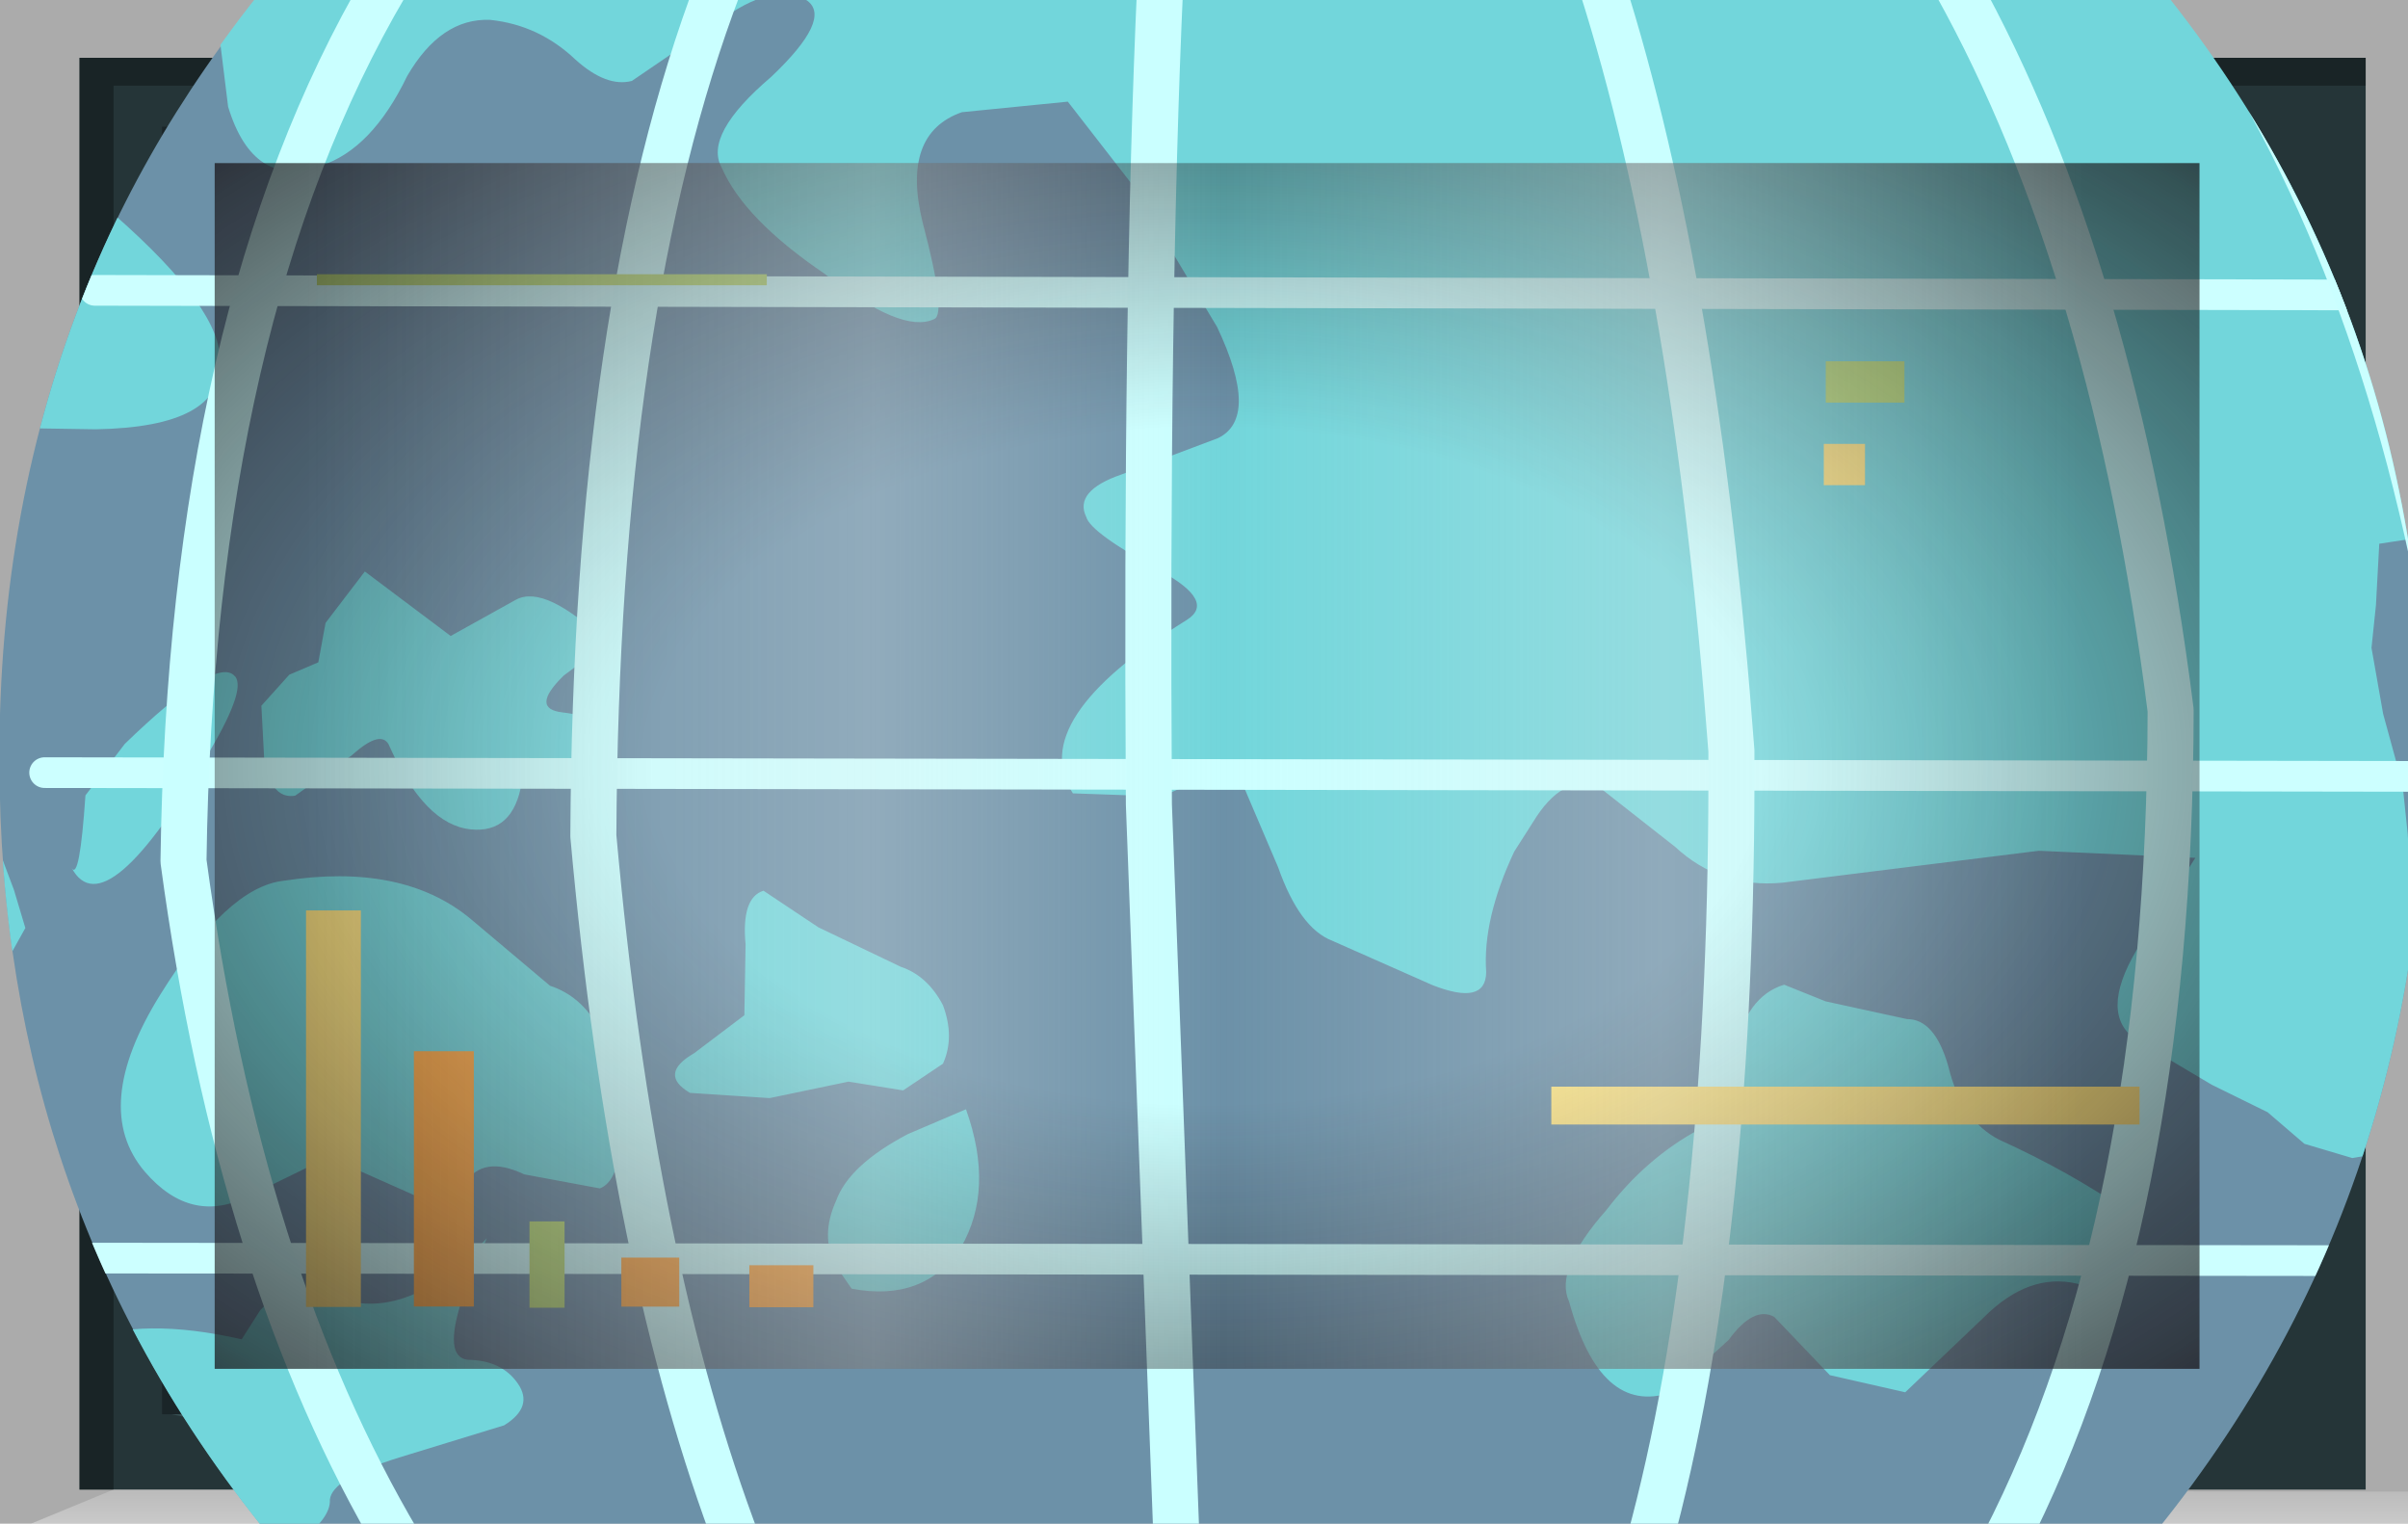 <?xml version="1.0" encoding="UTF-8" standalone="no"?>
<svg xmlns:xlink="http://www.w3.org/1999/xlink" height="73.8px" width="116.65px" xmlns="http://www.w3.org/2000/svg">
  <g transform="matrix(1.0, 0.0, 0.0, 1.0, 0.0, 0.0)">
    <use height="73.8" transform="matrix(1.0, 0.0, 0.0, 1.0, 0.0, 0.0)" width="116.65" xlink:href="#shape0"/>
    <clipPath id="clipPath0" transform="matrix(1.0, 0.0, 0.0, 1.0, 0.0, 0.0)">
      <use height="58.4" transform="matrix(1.0, 0.0, 0.0, 1.0, 10.4, 7.9)" width="96.15" xlink:href="#shape1"/>
    </clipPath>
    <g clip-path="url(#clipPath0)">
      <use height="29.45" transform="matrix(2.957, 0.308, -0.308, 2.957, 0.994, -13.064)" width="42.45" xlink:href="#shape2"/>
      <clipPath id="clipPath1" transform="">
        <use height="40.2" transform="matrix(2.957, 0.308, -0.308, 2.957, 6.382, -28.942)" width="39.55" xlink:href="#shape3"/>
      </clipPath>
    </g>
    <g clip-path="url(#clipPath1)">
      <use height="29.45" transform="matrix(2.957, 0.308, -0.308, 2.957, 0.846, -13.08)" width="42.5" xlink:href="#shape4"/>
    </g>
    <use height="2.0" transform="matrix(1.727, 0.0, 0.0, 0.917, 75.15, 52.633)" width="16.5" xlink:href="#shape5"/>
    <use height="2.0" transform="matrix(1.321, 0.0, 0.0, 0.267, 15.35, 13.283)" width="16.5" xlink:href="#shape6"/>
    <use height="2.0" transform="matrix(0.103, 0.0, 0.0, 2.091, 25.65, 59.159)" width="16.5" xlink:href="#shape6"/>
    <use height="2.0" transform="matrix(0.176, 0.0, 0.0, 6.183, 20.05, 50.917)" width="16.5" xlink:href="#shape7"/>
    <use height="2.0" transform="matrix(0.161, 0.0, 0.0, 9.603, 14.825, 44.097)" width="16.5" xlink:href="#shape5"/>
    <use height="2.0" transform="matrix(0.17, 0.0, 0.0, 1.187, 30.1, 60.913)" width="16.5" xlink:href="#shape7"/>
    <use height="2.0" transform="matrix(0.188, 0.0, 0.0, 1.017, 36.3, 61.283)" width="16.5" xlink:href="#shape7"/>
    <use height="2.0" transform="matrix(0.231, 0.0, 0.0, 1.0, 88.445, 17.5)" width="16.5" xlink:href="#shape6"/>
    <use height="2.0" transform="matrix(0.121, 0.0, 0.0, 1.0, 88.35, 21.5)" width="16.5" xlink:href="#shape5"/>
    <use height="58.4" transform="matrix(1.0, 0.0, 0.0, 1.0, 10.4, 7.9)" width="96.15" xlink:href="#shape8"/>
    <use height="0.0" id="price_tag_pt" transform="matrix(1.0, 0.0, 0.0, 1.0, 58.3, 83.45)" width="0.0" xlink:href="#sprite0"/>
  </g>
  <defs>
    <g id="shape0" transform="matrix(1.0, 0.0, 0.0, 1.0, 58.3, 36.9)">
      <path d="M58.35 -36.9 L58.35 36.9 -58.3 36.9 -58.3 -36.9 58.35 -36.9" fill="url(#gradient0)" fill-rule="evenodd" stroke="none"/>
      <path d="M-47.9 -29.0 L-47.9 29.4 48.25 29.4 48.25 -29.0 -47.9 -29.0 M-54.45 35.25 L-54.45 -34.1 56.3 -34.1 56.3 35.25 -54.45 35.25" fill="#253538" fill-rule="evenodd" stroke="none"/>
      <path d="M58.35 35.35 L58.35 36.9 -56.8 36.9 -52.8 35.25 58.35 35.35" fill="url(#gradient1)" fill-rule="evenodd" stroke="none"/>
      <path d="M-54.45 35.25 L-54.45 -34.1 56.3 -34.1 56.3 -32.75 -52.8 -32.75 -52.8 35.25 -54.45 35.25" fill="url(#gradient2)" fill-rule="evenodd" stroke="none"/>
      <path d="M-50.45 31.5 L48.25 31.5 48.7 32.6 -45.3 32.6 -50.45 31.5" fill="#385154" fill-rule="evenodd" stroke="none"/>
      <path d="M49.2 -30.75 L49.2 32.25 48.25 32.25 48.25 -30.75 49.2 -30.75" fill="#385154" fill-rule="evenodd" stroke="none"/>
      <path d="M-50.45 31.5 L-47.3 29.25 48.25 29.4 48.25 31.5 -50.45 31.5" fill="#1f2b2d" fill-rule="evenodd" stroke="none"/>
      <path d="M-47.9 -29.0 L-50.45 -30.75 48.25 -30.75 48.25 -29.0 -47.9 -29.0" fill="#111719" fill-rule="evenodd" stroke="none"/>
      <path d="M-47.9 -29.0 L-47.9 29.4 48.25 29.4 48.25 31.6 -50.45 31.6 -50.45 -30.75 48.25 -30.75 48.25 -29.0 -47.9 -29.0" fill="#1a2528" fill-rule="evenodd" stroke="none"/>
      <path d="M-47.9 -29.0 L48.25 -29.0 48.25 29.4 -47.9 29.4 -47.9 -29.0" fill="#6c91a8" fill-rule="evenodd" stroke="none"/>
    </g>
    <linearGradient gradientTransform="matrix(0.071, 0.0, 0.0, -0.071, 0.05, 0.0)" gradientUnits="userSpaceOnUse" id="gradient0" spreadMethod="pad" x1="-819.2" x2="819.2">
      <stop offset="0.086" stop-color="#000000" stop-opacity="0.329"/>
      <stop offset="0.227" stop-color="#000000" stop-opacity="0.329"/>
    </linearGradient>
    <linearGradient gradientTransform="matrix(0.0, -0.003, -0.003, 0.0, 0.75, 35.9)" gradientUnits="userSpaceOnUse" id="gradient1" spreadMethod="pad" x1="-819.2" x2="819.2">
      <stop offset="0.0" stop-color="#ffffff" stop-opacity="0.514"/>
      <stop offset="0.655" stop-color="#ffffff" stop-opacity="0.176"/>
    </linearGradient>
    <linearGradient gradientTransform="matrix(0.068, 0.0, 0.0, -0.068, 0.9, 0.6)" gradientUnits="userSpaceOnUse" id="gradient2" spreadMethod="pad" x1="-819.2" x2="819.2">
      <stop offset="0.086" stop-color="#000000" stop-opacity="0.329"/>
      <stop offset="0.227" stop-color="#000000" stop-opacity="0.329"/>
    </linearGradient>
    <g id="shape1" transform="matrix(1.0, 0.0, 0.0, 1.0, 47.9, 29.0)">
      <path d="M-47.9 -29.0 L48.25 -29.0 48.25 29.4 -47.9 29.4 -47.9 -29.0" fill="url(#gradient3)" fill-rule="evenodd" stroke="none"/>
    </g>
    <radialGradient cx="0" cy="0" gradientTransform="matrix(0.095, 0.0, 0.0, -0.058, 0.2, 0.2)" gradientUnits="userSpaceOnUse" id="gradient3" r="819.2" spreadMethod="pad">
      <stop offset="0.345" stop-color="#130c0e" stop-opacity="0.0"/>
      <stop offset="0.847" stop-color="#130c0e" stop-opacity="0.651"/>
      <stop offset="1.0" stop-color="#130c0e" stop-opacity="0.949"/>
    </radialGradient>
    <g id="shape2" transform="matrix(1.0, 0.0, 0.0, 1.0, 21.6, 15.8)">
      <path d="M18.25 -15.8 L20.85 9.5 -19.0 13.65 -21.6 -11.65 18.25 -15.8" fill="url(#gradient4)" fill-rule="evenodd" stroke="none"/>
    </g>
    <radialGradient cx="0" cy="0" gradientTransform="matrix(-0.041, 0.0, 0.0, -0.043, 0.0, 0.0)" gradientUnits="userSpaceOnUse" id="gradient4" r="819.2" spreadMethod="pad">
      <stop offset="0.0" stop-color="#caffff" stop-opacity="0.847"/>
      <stop offset="0.267" stop-color="#bef0f0" stop-opacity="0.4"/>
      <stop offset="0.592" stop-color="#b7e6e6" stop-opacity="0.094"/>
      <stop offset="1.0" stop-color="#b4e3e3" stop-opacity="0.0"/>
    </radialGradient>
    <g id="shape3" transform="matrix(1.0, 0.0, 0.0, 1.0, 20.35, 21.3)">
      <path d="M19.1 -3.3 Q19.95 5.0 14.85 11.45 9.75 17.95 1.6 18.8 -6.55 19.65 -12.95 14.45 -19.35 9.2 -20.2 0.95 -21.1 -7.35 -15.95 -13.8 -10.85 -20.3 -2.7 -21.15 5.45 -22.05 11.8 -16.8 18.2 -11.6 19.1 -3.3" fill="#6c91a8" fill-rule="evenodd" stroke="none"/>
    </g>
    <g id="shape4" transform="matrix(1.0, 0.0, 0.0, 1.0, 21.65, 15.8)">
      <path d="M19.1 -3.3 Q19.85 4.05 15.95 10.0 L-14.4 13.15 Q-19.45 8.2 -20.2 0.95 -21.0 -6.3 -17.15 -12.1 L13.45 -15.3 Q18.3 -10.45 19.1 -3.3" fill="#6c91a8" fill-rule="evenodd" stroke="none"/>
      <path d="M-9.5 5.95 Q-9.45 6.7 -9.75 6.85 L-11.0 6.75 Q-11.7 6.5 -11.95 7.0 L-12.05 7.5 -14.2 6.8 -15.4 7.55 Q-16.3 8.15 -17.15 7.35 -18.15 6.4 -17.2 4.45 -16.3 2.6 -15.4 2.4 -13.5 1.9 -12.3 2.7 L-10.9 3.65 Q-9.75 3.9 -9.5 5.95 M-4.5 3.3 Q-4.25 3.8 -4.4 4.25 L-5.0 4.75 -5.9 4.7 -7.15 5.1 -8.45 5.15 Q-9.0 4.9 -8.45 4.5 L-7.7 3.8 -7.8 2.65 Q-7.95 1.9 -7.6 1.75 L-6.65 2.25 -5.25 2.75 Q-4.8 2.85 -4.5 3.3 M-4.85 5.45 L-3.95 4.95 Q-3.35 6.2 -3.8 7.2 -4.3 8.15 -5.5 8.05 L-5.8 7.7 Q-6.1 7.25 -5.9 6.65 -5.75 6.05 -4.85 5.45 M-16.05 -0.4 L-15.65 -0.95 -15.2 -1.2 -15.15 -1.85 -14.6 -2.75 -13.1 -1.85 -12.1 -2.55 Q-11.65 -2.85 -10.55 -2.0 L-11.2 -1.4 Q-11.7 -0.8 -11.15 -0.8 -10.45 -0.8 -10.6 -0.25 -10.75 0.3 -11.7 0.4 -11.75 1.25 -12.45 1.25 -13.2 1.25 -13.9 0.05 -14.05 -0.25 -14.5 0.25 L-15.35 1.0 Q-15.7 1.1 -15.9 0.55 L-16.05 -0.4 M-21.65 -11.65 L-21.2 -11.7 Q-21.35 -11.5 -21.6 -11.4 L-21.65 -11.65 M-20.9 -4.45 L-21.5 -10.05 Q-20.75 -9.25 -19.2 -8.05 L-19.25 -8.1 Q-17.35 -6.75 -17.3 -5.9 -17.15 -4.85 -19.2 -4.6 L-20.9 -4.45 M12.85 3.7 Q14.05 4.1 15.05 4.65 L15.25 5.35 Q15.25 6.05 14.35 5.9 13.55 5.8 12.9 6.6 L11.75 7.95 10.5 7.8 9.5 6.95 Q9.15 6.8 8.8 7.4 L7.95 8.35 Q6.85 8.85 6.15 7.05 5.85 6.55 6.6 5.5 7.15 4.6 7.95 4.05 8.25 3.8 8.4 2.75 8.5 1.8 9.1 1.55 L9.8 1.75 11.15 1.9 Q11.6 1.85 11.9 2.6 12.2 3.45 12.85 3.7 M20.85 9.5 L20.6 9.5 20.8 9.15 20.85 9.5 M18.35 -13.85 L17.9 -13.7 Q17.9 -13.3 18.55 -12.55 L19.15 -6.9 18.0 -6.6 18.05 -5.6 18.05 -5.55 18.05 -4.9 18.35 -3.85 18.7 -2.95 18.75 -2.9 18.95 -1.95 19.0 -1.65 19.25 -1.25 19.45 -0.8 19.85 -0.2 20.1 2.1 19.95 2.35 19.9 2.55 19.7 2.95 19.5 3.15 18.6 3.4 17.8 3.25 17.15 2.8 16.2 2.45 14.9 1.85 Q14.25 1.5 14.75 0.4 L15.55 -1.2 13.0 -1.05 8.9 -0.1 Q7.9 0.1 7.1 -0.5 L5.75 -1.35 Q5.15 -1.5 4.75 -0.65 L4.5 -0.15 Q4.1 1.0 4.25 1.85 4.3 2.4 3.4 2.15 L1.7 1.6 Q1.15 1.45 0.7 0.5 L-0.05 -0.85 Q-0.3 -1.05 -1.3 -0.45 L-2.75 -0.35 Q-3.65 -1.45 -1.2 -3.35 -0.75 -3.7 -1.7 -4.1 -2.9 -4.6 -3.0 -4.85 -3.25 -5.25 -2.5 -5.6 L-1.0 -6.35 Q-0.35 -6.75 -1.2 -8.15 L-2.85 -10.35 -4.0 -11.55 -5.7 -11.2 Q-6.65 -10.75 -6.15 -9.35 -5.6 -7.9 -5.8 -7.8 -6.3 -7.5 -7.65 -8.35 -9.05 -9.1 -9.5 -9.9 -9.85 -10.4 -8.85 -11.45 -7.95 -12.5 -8.4 -12.75 -9.0 -13.0 -9.8 -12.25 L-11.1 -11.15 Q-11.5 -11.0 -12.05 -11.4 -12.7 -11.9 -13.5 -11.9 -14.3 -11.85 -14.75 -10.85 -15.2 -9.6 -16.0 -9.25 -17.05 -8.75 -17.6 -10.05 L-17.9 -11.35 -17.55 -12.05 18.2 -15.8 18.4 -13.85 18.35 -13.85 M-18.75 1.35 L-18.2 0.45 Q-16.9 -1.1 -16.55 -0.85 -16.3 -0.7 -16.8 0.4 -18.2 3.5 -18.85 2.55 -18.7 2.75 -18.75 1.35 M-19.2 11.7 L-19.15 11.4 Q-19.25 10.85 -18.75 10.55 L-18.15 10.35 -17.85 10.25 -17.9 10.2 Q-16.95 9.7 -15.3 9.9 L-15.05 9.4 Q-14.65 8.85 -13.9 9.05 -12.65 9.4 -11.5 7.85 L-11.8 8.9 Q-12.0 9.85 -11.6 9.85 -11.05 9.8 -10.75 10.15 -10.45 10.5 -10.9 10.85 L-12.55 11.55 Q-13.6 12.0 -13.6 12.35 -13.55 12.65 -14.05 13.1 L-19.0 13.65 -19.2 11.7 M-20.1 2.3 L-19.75 3.0 -19.5 3.6 -19.95 4.65 -20.2 2.15 -20.1 2.3" fill="#72d6db" fill-rule="evenodd" stroke="none"/>
      <path d="M-19.45 1.05 L19.55 -2.95 M-19.45 9.0 L20.35 4.9 M-19.45 -6.85 L18.75 -10.75" fill="none" stroke="#ccffff" stroke-linecap="round" stroke-linejoin="round" stroke-width="0.5"/>
      <path d="M-15.05 -12.7 L-15.25 -12.3 Q-17.85 -6.6 -17.05 2.25 -15.45 8.85 -12.4 12.95" fill="none" stroke="#caffff" stroke-linecap="round" stroke-linejoin="round" stroke-width="0.75"/>
      <path d="M-9.75 -13.25 L-9.85 -12.85 Q-11.3 -7.4 -10.45 1.15 -9.1 8.05 -6.9 12.4" fill="none" stroke="#caffff" stroke-linecap="round" stroke-linejoin="round" stroke-width="0.75"/>
      <path d="M-2.7 -13.6 Q-2.4 -8.45 -1.5 -0.3 L0.2 11.65" fill="none" stroke="#caffff" stroke-linecap="round" stroke-linejoin="round" stroke-width="0.75"/>
      <path d="M4.25 -14.7 L4.45 -14.35 Q6.5 -9.65 7.85 -2.15 8.7 5.7 7.85 10.85" fill="none" stroke="#caffff" stroke-linecap="round" stroke-linejoin="round" stroke-width="0.75"/>
      <path d="M9.9 -15.3 L10.2 -14.95 Q13.25 -10.6 14.9 -3.55 15.75 4.75 13.6 10.25" fill="none" stroke="#caffff" stroke-linecap="round" stroke-linejoin="round" stroke-width="0.75"/>
      <path d="M14.1 -15.35 Q17.55 -11.4 19.35 -4.95 M19.6 -2.25 Q19.9 4.9 17.2 9.85" fill="none" stroke="#caffff" stroke-linecap="round" stroke-linejoin="round" stroke-width="0.75"/>
    </g>
    <g id="shape5" transform="matrix(1.0, 0.0, 0.0, 1.0, 8.25, 1.0)">
      <path d="M-8.25 -1.0 L8.25 -1.0 8.25 1.0 -8.25 1.0 -8.25 -1.0" fill="#ffe783" fill-rule="evenodd" stroke="none"/>
    </g>
    <g id="shape6" transform="matrix(1.0, 0.0, 0.0, 1.0, 8.25, 1.0)">
      <path d="M-8.25 -1.0 L8.25 -1.0 8.25 1.0 -8.25 1.0 -8.25 -1.0" fill="#b9e07c" fill-rule="evenodd" stroke="none"/>
    </g>
    <g id="shape7" transform="matrix(1.0, 0.0, 0.0, 1.0, 8.25, 1.0)">
      <path d="M-8.25 -1.0 L8.25 -1.0 8.25 1.0 -8.25 1.0 -8.25 -1.0" fill="#ffac48" fill-rule="evenodd" stroke="none"/>
    </g>
    <g id="shape8" transform="matrix(1.0, 0.0, 0.0, 1.0, 47.9, 29.0)">
      <path d="M-47.9 -29.0 L48.25 -29.0 48.25 29.4 -47.9 29.4 -47.9 -29.0" fill="url(#gradient5)" fill-rule="evenodd" stroke="none"/>
      <path d="M-47.9 -29.0 L48.25 -29.0 48.25 29.4 -47.9 29.4 -47.9 -29.0" fill="url(#gradient6)" fill-rule="evenodd" stroke="none"/>
    </g>
    <radialGradient cx="0" cy="0" gradientTransform="matrix(0.095, 0.0, 0.0, -0.058, 0.2, 0.2)" gradientUnits="userSpaceOnUse" id="gradient5" r="819.2" spreadMethod="pad">
      <stop offset="0.345" stop-color="#130c0e" stop-opacity="0.0"/>
      <stop offset="0.847" stop-color="#130c0e" stop-opacity="0.651"/>
      <stop offset="1.0" stop-color="#130c0e" stop-opacity="0.949"/>
    </radialGradient>
    <linearGradient gradientTransform="matrix(0.055, 0.0, 0.0, -0.055, 1.5, 0.2)" gradientUnits="userSpaceOnUse" id="gradient6" spreadMethod="pad" x1="-819.2" x2="819.2">
      <stop offset="0.0" stop-color="#e1e1e1" stop-opacity="0.0"/>
      <stop offset="0.306" stop-color="#ededed" stop-opacity="0.286"/>
      <stop offset="0.494" stop-color="#eaeaea" stop-opacity="0.0"/>
      <stop offset="0.729" stop-color="#ededed" stop-opacity="0.278"/>
      <stop offset="0.957" stop-color="#e1e1e1" stop-opacity="0.0"/>
    </linearGradient>
  </defs>
</svg>
